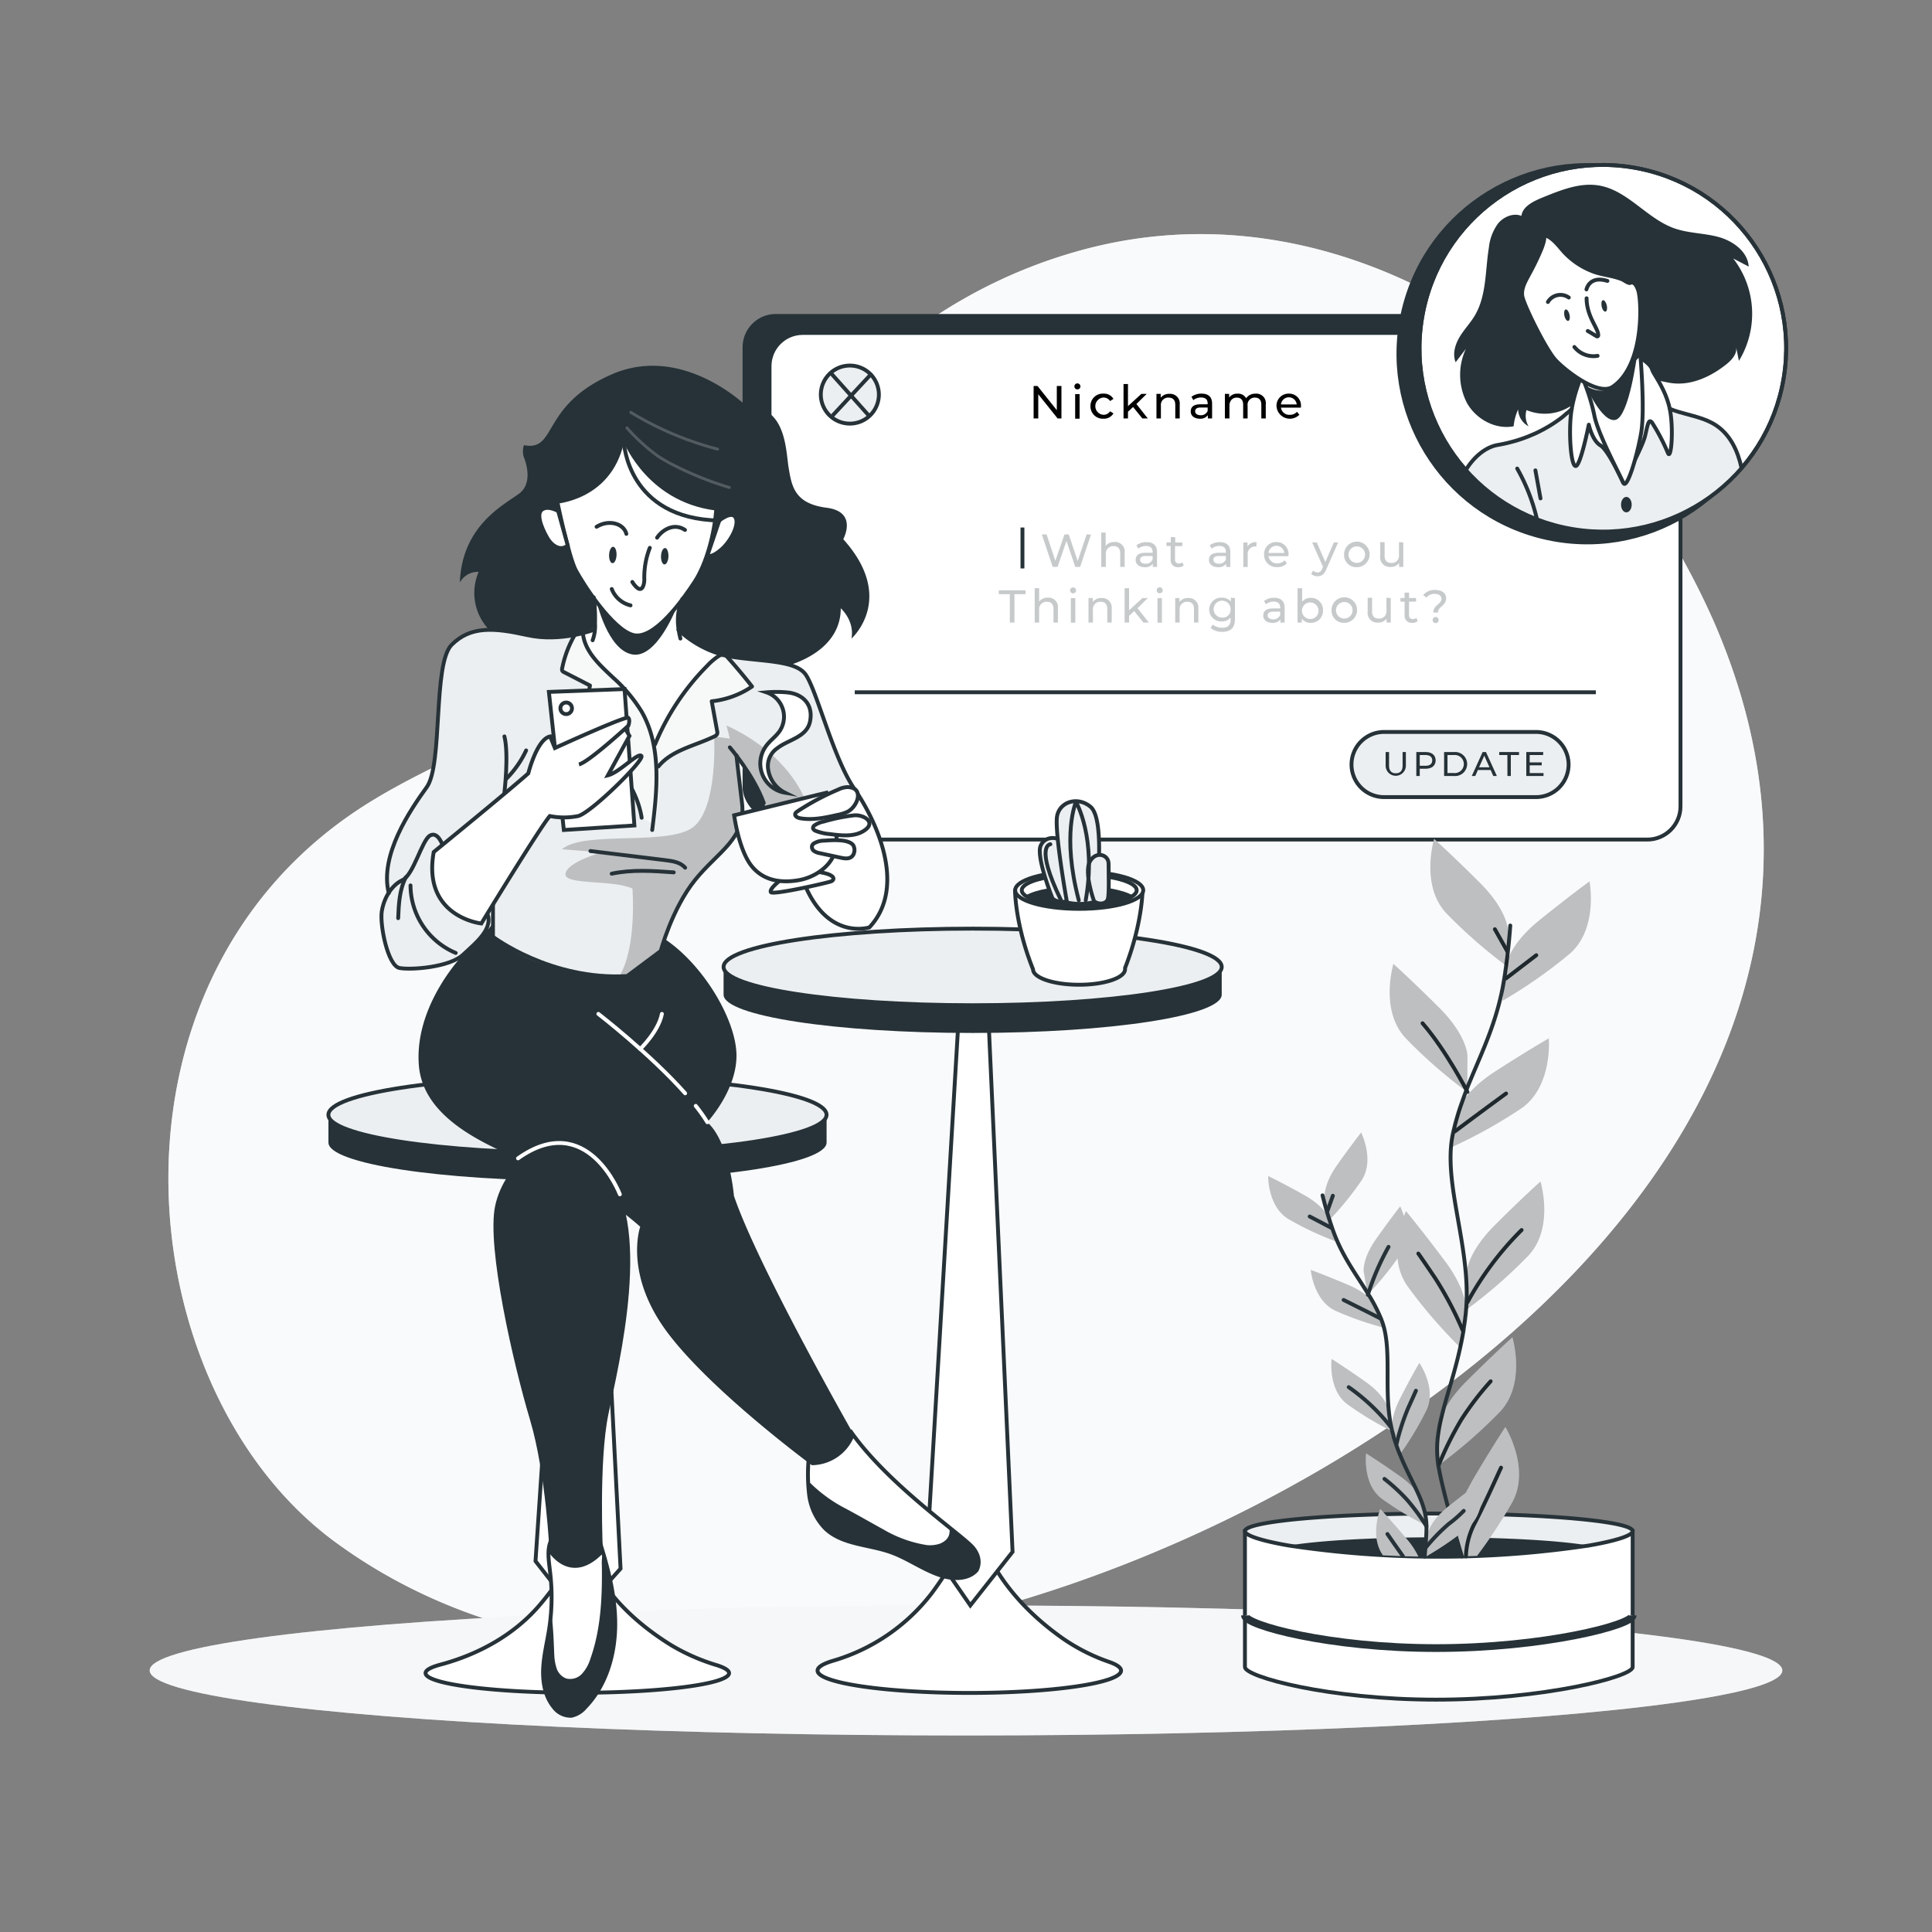 <svg xmlns="http://www.w3.org/2000/svg" viewBox="0 0 500 500"><rect x="0" y="0" width="500" height="500" fill="#808080" stroke="none"/><g id="freepik--background-simple--inject-2"><g id="freepik--background-simple--inject-11--inject-2"><path d="M386.33,86.06s-46.51-38-107-21.17-85.83,69-120.51,104.82c-18.17,18.76-45,25.67-66.6,40.12-69,46.18-58.8,150-5.58,189.16,51.44,37.81,119.88,32.5,177.89,15.05,106.06-31.92,233.79-129.3,178.64-254A201.73,201.73,0,0,0,386.33,86.06Z" style="fill:#ECEFF1"></path><path d="M386.33,86.06s-46.51-38-107-21.17-85.83,69-120.51,104.82c-18.17,18.76-45,25.67-66.6,40.12-69,46.18-58.8,150-5.58,189.16,51.44,37.81,119.88,32.5,177.89,15.05,106.06-31.92,233.79-129.3,178.64-254A201.73,201.73,0,0,0,386.33,86.06Z" style="fill:#fff;opacity:0.7"></path></g></g><g id="freepik--Shape--inject-2"><ellipse cx="250" cy="432.31" rx="211.26" ry="16.83" style="fill:#ECEFF1"></ellipse><ellipse cx="250" cy="432.31" rx="211.26" ry="16.83" style="fill:#fff;opacity:0.5"></ellipse></g><g id="freepik--Status--inject-2"><rect x="192.18" y="81.26" width="235.75" height="131.11" rx="8.59" style="fill:#263238"></rect><rect x="199.16" y="86.17" width="235.75" height="131.11" rx="8.59" style="fill:#fff;stroke:#263238;stroke-miterlimit:10"></rect><line x1="221.21" y1="179.16" x2="413" y2="179.16" style="fill:none;stroke:#263238;stroke-miterlimit:10"></line><path d="M227.45,102.12a7.51,7.51,0,1,1-7.51-7.51A7.51,7.51,0,0,1,227.45,102.12Z" style="fill:#ECEFF1;stroke:#263238;stroke-miterlimit:10"></path><line x1="214.97" y1="96.49" x2="224.97" y2="107.68" style="fill:#fff;stroke:#263238;stroke-miterlimit:10"></line><line x1="225.65" y1="96.59" x2="215.44" y2="107.58" style="fill:#fff;stroke:#263238;stroke-miterlimit:10"></line><path d="M397.52,206.29H358.2a8.42,8.42,0,0,1-8.43-8.43h0a8.43,8.43,0,0,1,8.43-8.43h39.32a8.44,8.44,0,0,1,8.43,8.43h0A8.43,8.43,0,0,1,397.52,206.29Z" style="fill:#ECEFF1;stroke:#263238;stroke-miterlimit:10"></path><path d="M358.6,198.15v-3.52h.89v3.49c0,1.37.63,2,1.74,2s1.76-.62,1.76-2v-3.49h.85v3.52a2.62,2.62,0,1,1-5.24,0Z" style="fill:#263238"></path><path d="M371.54,196.79c0,1.35-1,2.16-2.58,2.16h-1.53v1.88h-.89v-6.2H369C370.57,194.63,371.54,195.45,371.54,196.79Zm-.88,0c0-.88-.6-1.39-1.73-1.39h-1.5v2.78h1.5C370.06,198.18,370.66,197.68,370.66,196.79Z" style="fill:#263238"></path><path d="M373.73,194.63h2.61a3.11,3.11,0,1,1,0,6.2h-2.61Zm2.55,5.43a2.34,2.34,0,1,0,0-4.66h-1.67v4.66Z" style="fill:#263238"></path><path d="M385.78,199.28h-3.3l-.68,1.55h-.91l2.81-6.2h.87l2.82,6.2h-.93Zm-.31-.71-1.34-3-1.34,3Z" style="fill:#263238"></path><path d="M390.11,195.4H388v-.77h5.12v.77H391v5.43h-.88Z" style="fill:#263238"></path><path d="M399.46,200.06v.77H395v-6.2h4.37v.77h-3.49v1.9H399v.76h-3.11v2Z" style="fill:#263238"></path><g style="opacity:0.26"><path d="M282.35,138.33l-2.81,8.39h-1.26L276,140l-2.29,6.7h-1.28l-2.81-8.39h1.24l2.26,6.82,2.37-6.82h1.1l2.31,6.86,2.32-6.86Z" style="fill:#263238"></path><path d="M291.06,143.06v3.66h-1.15V143.2c0-1.25-.62-1.86-1.71-1.86a1.89,1.89,0,0,0-2,2.11v3.27H285v-8.9h1.15v3.45a2.73,2.73,0,0,1,2.24-1A2.46,2.46,0,0,1,291.06,143.06Z" style="fill:#263238"></path><path d="M299.44,142.89v3.83h-1.09v-.84a2.36,2.36,0,0,1-2.09.91c-1.44,0-2.35-.76-2.35-1.87s.66-1.86,2.56-1.86h1.82v-.22c0-1-.56-1.54-1.7-1.54a3.22,3.22,0,0,0-2,.69l-.48-.87a4.23,4.23,0,0,1,2.63-.81C298.46,140.31,299.44,141.15,299.44,142.89Zm-1.15,1.89v-.89h-1.78c-1.14,0-1.46.45-1.46,1s.53,1,1.4,1A1.85,1.85,0,0,0,298.29,144.78Z" style="fill:#263238"></path><path d="M306.35,146.35a2.16,2.16,0,0,1-1.39.44,1.81,1.81,0,0,1-2-2v-3.49h-1.08v-.94H303V139h1.15v1.39h1.82v.94H304.1v3.45a.93.93,0,0,0,1,1.06,1.4,1.4,0,0,0,.9-.3Z" style="fill:#263238"></path><path d="M318.41,142.89v3.83h-1.09v-.84a2.34,2.34,0,0,1-2.09.91c-1.44,0-2.35-.76-2.35-1.87s.66-1.86,2.56-1.86h1.82v-.22c0-1-.56-1.54-1.7-1.54a3.22,3.22,0,0,0-2,.69l-.48-.87a4.23,4.23,0,0,1,2.63-.81C317.43,140.31,318.41,141.15,318.41,142.89Zm-1.15,1.89v-.89h-1.77c-1.14,0-1.47.45-1.47,1s.53,1,1.41,1A1.85,1.85,0,0,0,317.26,144.78Z" style="fill:#263238"></path><path d="M325.17,140.31v1.11h-.26a1.9,1.9,0,0,0-2,2.15v3.16h-1.15v-6.35h1.1v1.06A2.44,2.44,0,0,1,325.17,140.31Z" style="fill:#263238"></path><path d="M333.45,143.93h-5.16a2.15,2.15,0,0,0,2.3,1.86,2.37,2.37,0,0,0,1.84-.77l.63.74a3.15,3.15,0,0,1-2.5,1,3.18,3.18,0,0,1-3.42-3.25,3.1,3.1,0,0,1,3.19-3.23,3.07,3.07,0,0,1,3.14,3.27C333.47,143.68,333.46,143.82,333.45,143.93Zm-5.16-.83h4.08a2.05,2.05,0,0,0-4.08,0Z" style="fill:#263238"></path><path d="M346.32,140.37l-3.08,7c-.56,1.34-1.29,1.76-2.27,1.76a2.37,2.37,0,0,1-1.63-.59l.49-.86a1.65,1.65,0,0,0,1.14.47c.56,0,.9-.25,1.22-1l.2-.44-2.81-6.34h1.2l2.22,5.08,2.2-5.08Z" style="fill:#263238"></path><path d="M347.84,143.54a3.31,3.31,0,1,1,3.31,3.25A3.16,3.16,0,0,1,347.84,143.54Zm5.44,0a2.14,2.14,0,1,0-4.28,0,2.14,2.14,0,1,0,4.28,0Z" style="fill:#263238"></path><path d="M363.17,140.37v6.35h-1.09v-1a2.59,2.59,0,0,1-2.16,1,2.49,2.49,0,0,1-2.73-2.77v-3.65h1.15v3.52c0,1.25.62,1.87,1.71,1.87a1.87,1.87,0,0,0,2-2.11v-3.28Z" style="fill:#263238"></path><path d="M261.35,153.77h-2.87v-1h6.94v1h-2.88v7.35h-1.19Z" style="fill:#263238"></path><path d="M273.79,157.46v3.66h-1.15V157.6c0-1.25-.62-1.86-1.71-1.86a1.89,1.89,0,0,0-2,2.11v3.27h-1.15v-8.9h1.15v3.45a2.75,2.75,0,0,1,2.25-1A2.45,2.45,0,0,1,273.79,157.46Z" style="fill:#263238"></path><path d="M276.93,152.8a.76.76,0,0,1,.78-.76.75.75,0,0,1,.78.74.78.78,0,0,1-1.56,0Zm.2,2h1.16v6.35h-1.16Z" style="fill:#263238"></path><path d="M287.71,157.46v3.66h-1.15V157.6c0-1.25-.62-1.86-1.71-1.86a1.89,1.89,0,0,0-2,2.11v3.27h-1.15v-6.35h1.11v1a2.7,2.7,0,0,1,2.29-1A2.45,2.45,0,0,1,287.71,157.46Z" style="fill:#263238"></path><path d="M293.53,158.16l-1.32,1.22v1.74h-1.16v-8.9h1.16v5.71l3.46-3.16h1.39l-2.67,2.62,2.94,3.73h-1.42Z" style="fill:#263238"></path><path d="M299.36,152.8a.78.78,0,1,1,.78.74A.74.74,0,0,1,299.36,152.8Zm.2,2h1.15v6.35h-1.15Z" style="fill:#263238"></path><path d="M310.14,157.46v3.66H309V157.6c0-1.25-.62-1.86-1.71-1.86a1.89,1.89,0,0,0-2,2.11v3.27h-1.15v-6.35h1.1v1a2.73,2.73,0,0,1,2.29-1A2.46,2.46,0,0,1,310.14,157.46Z" style="fill:#263238"></path><path d="M319.6,154.77v5.49c0,2.24-1.14,3.26-3.3,3.26a4.65,4.65,0,0,1-3-1l.55-.88a3.89,3.89,0,0,0,2.44.82c1.5,0,2.19-.69,2.19-2.13v-.5a2.9,2.9,0,0,1-2.29,1,3.08,3.08,0,1,1,0-6.15,2.89,2.89,0,0,1,2.35,1v-1Zm-1.13,3a2.19,2.19,0,1,0-2.18,2.07A2,2,0,0,0,318.47,157.78Z" style="fill:#263238"></path><path d="M332.46,157.29v3.83h-1.09v-.84a2.34,2.34,0,0,1-2.08.91c-1.44,0-2.36-.76-2.36-1.87s.66-1.86,2.56-1.86h1.82v-.22c0-1-.56-1.54-1.7-1.54a3.24,3.24,0,0,0-2,.69l-.48-.87a4.23,4.23,0,0,1,2.63-.81C331.48,154.71,332.46,155.55,332.46,157.29Zm-1.15,1.89v-.89h-1.77c-1.14,0-1.47.45-1.47,1s.53,1,1.41,1A1.85,1.85,0,0,0,331.31,159.18Z" style="fill:#263238"></path><path d="M342.39,157.94a3.09,3.09,0,0,1-3.22,3.25,2.66,2.66,0,0,1-2.26-1.07v1H335.8v-8.9H337v3.51a2.69,2.69,0,0,1,2.22-1A3.08,3.08,0,0,1,342.39,157.94Zm-1.17,0a2.14,2.14,0,1,0-2.14,2.25A2.09,2.09,0,0,0,341.22,157.94Z" style="fill:#263238"></path><path d="M344.6,157.94a3.31,3.31,0,1,1,3.31,3.25A3.16,3.16,0,0,1,344.6,157.94Zm5.44,0a2.14,2.14,0,1,0-4.28,0,2.14,2.14,0,1,0,4.28,0Z" style="fill:#263238"></path><path d="M359.93,154.77v6.35h-1.09v-1a2.59,2.59,0,0,1-2.16,1,2.49,2.49,0,0,1-2.73-2.77v-3.65h1.15v3.52c0,1.25.62,1.87,1.71,1.87a1.87,1.87,0,0,0,2-2.11v-3.28Z" style="fill:#263238"></path><path d="M366.9,160.75a2.14,2.14,0,0,1-1.39.44,1.81,1.81,0,0,1-2-2v-3.49h-1.08v-.94h1.08v-1.39h1.15v1.39h1.82v.94h-1.82v3.45a.93.93,0,0,0,1,1.06,1.4,1.4,0,0,0,.9-.3Z" style="fill:#263238"></path><path d="M373.05,155c0-.77-.64-1.3-1.72-1.3a2.55,2.55,0,0,0-2.14.95l-.88-.62a3.71,3.71,0,0,1,3.11-1.35c1.72,0,2.84.81,2.84,2.14,0,2-2.12,2.13-2.12,3.7h-1.2C370.94,156.59,373.05,156.33,373.05,155Zm-2.28,5.48a.78.78,0,1,1,.78.76A.75.75,0,0,1,370.77,160.43Z" style="fill:#263238"></path></g><line x1="264.61" y1="136.52" x2="264.61" y2="147.11" style="fill:none;stroke:#263238;stroke-miterlimit:10"></line><path d="M274.7,99.89v8.4h-1l-5-6.26v6.26h-1.2v-8.4h1l5,6.26V99.89Z"></path><path d="M278.05,100a.78.78,0,0,1,1.56,0,.76.76,0,0,1-.78.77A.75.75,0,0,1,278.05,100Zm.2,2h1.15v6.36h-1.15Z"></path><path d="M282.21,105.11a3.18,3.18,0,0,1,3.36-3.24,2.83,2.83,0,0,1,2.59,1.36l-.87.56a2,2,0,0,0-1.73-.91,2.24,2.24,0,0,0,0,4.47,2,2,0,0,0,1.73-.91l.87.55a2.84,2.84,0,0,1-2.59,1.37A3.19,3.19,0,0,1,282.21,105.11Z"></path><path d="M293.24,105.33l-1.32,1.22v1.74h-1.15v-8.9h1.15v5.71l3.47-3.17h1.39l-2.68,2.63,2.94,3.73h-1.41Z"></path><path d="M305.31,104.63v3.66h-1.15v-3.53c0-1.25-.63-1.86-1.72-1.86a1.88,1.88,0,0,0-2,2.11v3.28h-1.15v-6.36h1.1v1a2.72,2.72,0,0,1,2.29-1A2.46,2.46,0,0,1,305.31,104.63Z"></path><path d="M313.69,104.45v3.84h-1.1v-.84a2.36,2.36,0,0,1-2.08.91c-1.44,0-2.35-.77-2.35-1.87s.66-1.86,2.55-1.86h1.83v-.23c0-1-.57-1.53-1.71-1.53a3.2,3.2,0,0,0-2,.68l-.48-.86a4.2,4.2,0,0,1,2.62-.82C312.7,101.87,313.69,102.71,313.69,104.45Zm-1.15,1.89v-.88h-1.78c-1.14,0-1.46.44-1.46,1s.52,1,1.4,1A1.85,1.85,0,0,0,312.54,106.34Z"></path><path d="M327.58,104.63v3.66h-1.15v-3.53c0-1.25-.6-1.86-1.64-1.86a1.84,1.84,0,0,0-1.91,2.11v3.28h-1.15v-3.53c0-1.25-.6-1.86-1.65-1.86s-1.9.73-1.9,2.11v3.28H317v-6.36h1.1v.95a2.56,2.56,0,0,1,2.19-1,2.35,2.35,0,0,1,2.21,1.18,2.87,2.87,0,0,1,2.45-1.18A2.44,2.44,0,0,1,327.58,104.63Z"></path><path d="M336.67,105.49h-5.16a2.14,2.14,0,0,0,2.3,1.86,2.38,2.38,0,0,0,1.84-.77l.63.75a3.46,3.46,0,0,1-5.92-2.22,3.11,3.11,0,0,1,3.19-3.24,3.07,3.07,0,0,1,3.14,3.28C336.69,105.24,336.68,105.39,336.67,105.49Zm-5.16-.82h4.08a2.05,2.05,0,0,0-4.08,0Z"></path><circle cx="410.77" cy="91.55" r="49.32" transform="translate(225.37 469.37) rotate(-76.43)" style="fill:#263238"></circle><circle cx="414.78" cy="90.12" r="47.44" transform="translate(258.43 484.73) rotate(-80.64)" style="fill:#fff;stroke:#263238;stroke-miterlimit:10"></circle><path d="M450.7,121.1a47.38,47.38,0,0,1-71.35.55c1.91-3.12,4.9-5.91,8.29-6.48a38.18,38.18,0,0,0,4.05-.92c.32-.08.63-.17.94-.27.88-.27,1.75-.57,2.6-.9.43-.17.85-.34,1.27-.53s.94-.41,1.41-.63.92-.46,1.37-.7.9-.49,1.34-.75.88-.53,1.31-.81.71-.47,1.06-.72a3.9,3.9,0,0,0,.36-.25c.36-.26.71-.53,1.06-.8,0,0,0,0,0,0,.41-.32.8-.64,1.19-1s.76-.68,1.14-1a0,0,0,0,1,0,0c.73-.7,1.44-1.44,2.11-2.22l2.64-.45.4-.07,10.1-1.73,3.29-.57.85-.14c1.11,2.47,3.45,4.07,6,5.12l.33.14c.62.25,1.25.46,1.88.65,3.34,1,6.89,1.59,9.79,3.52C447.81,112.56,449.76,116.7,450.7,121.1Z" style="fill:#ECEFF1"></path><path d="M409.06,102.84a12.28,12.28,0,0,1-14,3.29,5.26,5.26,0,0,0,.53,4.19,5.1,5.1,0,0,1-2.7-4.35,13.42,13.42,0,0,0-1.16,4.35c-4.73.91-9.75-1.85-12.1-6.06a15.92,15.92,0,0,1-.25-14l-2.66,3.49c-.86-2.11-.15-4.54,1-6.49s2.77-3.61,3.94-5.56c3.1-5.22,2.69-11.7,3.67-17.68a12.65,12.65,0,0,1,2.41-6.23c1.45-1.72,3.94-2.75,6-1.92.37-2.81,3.91-4.12,6.54-5.19,4.35-1.75,9-3.47,13.62-2.66,7.41,1.3,12.35,8.59,19.44,11.08,3.67,1.29,7.68,1.21,11.43,2.24s7.55,3.77,7.79,7.65l-4-2.09a23.36,23.36,0,0,1,1.47,26.49l-.75-3.69c.42,1.79-1.06,3.43-2.5,4.58-3.95,3.15-8.91,5.48-13.93,4.9-1.48-.17-2.93-.59-4.41-.83A18.78,18.78,0,0,0,416,100.81,12.9,12.9,0,0,1,409.06,102.84Z" style="fill:#263238"></path><path d="M410.82,94.41c-1.43,2-3.74,8-4.28,13s0,13.2,1.25,13.2,3.39-10.7,3.39-10.7.89,4.1,3,5.35,5.88,9.62,5.88,9.62,5-9.09,5.7-12.12.9-4.45,1.79-3.39a52.53,52.53,0,0,1,4.1,7.85c.89,2.14,1.6-7,.35-12s-4.1-8.37-4.45-9.62-2.32-2.5-2.32-2.5C418.31,85.85,412.25,92.45,410.82,94.41Z" style="fill:#fff;stroke:#263238;stroke-linecap:round;stroke-linejoin:round"></path><path d="M409.39,97.44a51.61,51.61,0,0,1,3.21,10c.89,4.82,6.6,15.34,7.49,17.47s3.57-6.77,4.63-12.83-.24-20.74-.24-20.74C419.49,97.92,409.39,97.44,409.39,97.44Z" style="fill:#fff;stroke:#263238;stroke-linecap:round;stroke-linejoin:round"></path><path d="M398.94,64.33a65.7,65.7,0,0,1-3,6.28c-.93,1.81-2.21,3.71-2,5.83s6.1,14,8.6,16.71,11.11,9.47,14.83,6.94c8.23-5.6,7.49-22.19,6.61-24.9s-2-2-2-2c-.46.29-1.65-.67-2.09-.85-2.54-1.07-5.32-1.14-7.89-2.19a19.7,19.7,0,0,1-7.24-4.93c-1.6-1.8-3-3.87-5.47-4.55C400.05,60.88,399.59,62.63,398.94,64.33Z" style="fill:#fff;stroke:#263238;stroke-linecap:round;stroke-linejoin:round"></path><path d="M400.6,78.15A3.76,3.76,0,0,1,406,77" style="fill:none;stroke:#263238;stroke-linecap:round;stroke-linejoin:round"></path><path d="M416,72.7c-4.71-1.47-5.43,2.2-5.43,2.2" style="fill:none;stroke:#263238;stroke-linecap:round;stroke-linejoin:round"></path><path d="M406.19,81.41c.19.81.05,1.54-.32,1.63s-.83-.5-1-1.32-.05-1.54.32-1.63S406,80.59,406.19,81.41Z" style="fill:#263238"></path><path d="M415.83,79c.19.82.05,1.55-.32,1.64s-.83-.51-1-1.32-.05-1.55.32-1.63S415.63,78.21,415.83,79Z" style="fill:#263238"></path><path d="M410.61,77.2c0,4.84,3.21,7.93,3,9.64a.25.25,0,0,1-.35.2c-.74-.39-1.62-1-2.35-1.38" style="fill:none;stroke:#263238;stroke-linecap:round;stroke-linejoin:round"></path><path d="M407.45,89.8a6.32,6.32,0,0,0,6,2.29" style="fill:none;stroke:#263238;stroke-linecap:round;stroke-linejoin:round"></path><path d="M410.33,99.72s4.25,9.79,7.77,8.94,5.59-16.92,5.59-16.92-4.18,7.85-7.67,9.07C413.12,101.83,410.33,99.72,410.33,99.72Z" style="fill:#263238"></path><path d="M406.75,105.87c-.37.35-.75.7-1.14,1s-.78.67-1.19,1c0,0,0,0,0,0-.34.28-.7.54-1.06.8a3.9,3.9,0,0,1-.36.25c-.35.26-.7.49-1.06.72s-.86.56-1.31.81-.89.52-1.34.75-.91.48-1.37.7-.93.44-1.41.63-.84.37-1.27.53c-.85.33-1.72.63-2.6.9-.31.1-.63.19-.94.27a38.18,38.18,0,0,1-4.05.92c-3.39.57-6.38,3.36-8.29,6.48" style="fill:none;stroke:#263238;stroke-linecap:round;stroke-linejoin:round"></path><path d="M450.7,121.1c-.94-4.4-2.89-8.54-6.55-11-2.9-1.93-6.45-2.51-9.79-3.52-.63-.19-1.26-.4-1.88-.65l-.33-.13" style="fill:none;stroke:#263238;stroke-linecap:round;stroke-linejoin:round"></path><path d="M422.28,130.6c0,1.11-.62,2-1.38,2s-1.38-.89-1.38-2,.62-2,1.38-2S422.28,129.49,422.28,130.6Z" style="fill:#263238"></path><path d="M392.65,121.26a49.44,49.44,0,0,1,5.13,13.16" style="fill:none;stroke:#263238;stroke-linecap:round;stroke-linejoin:round"></path><path d="M397.36,121.73l1.32,7.26" style="fill:none;stroke:#263238;stroke-linecap:round;stroke-linejoin:round"></path><circle cx="414.78" cy="90.12" r="47.44" transform="translate(258.43 484.73) rotate(-80.64)" style="fill:none;stroke:#263238;stroke-miterlimit:10"></circle></g><g id="freepik--Plant--inject-2"><path d="M322.19,396.26v35.17c0,2.52,21.79,8.44,49.5,8.44s50.84-5.92,50.84-8.44V396.26Z" style="fill:#fff;stroke:#263238;stroke-miterlimit:10"></path><path d="M322.19,418.07c0,2.52,21.79,8.45,49.5,8.45s50.84-5.93,50.84-8.45" style="fill:#fff;stroke:#263238;stroke-miterlimit:10;stroke-width:2px"></path><path d="M422.53,396.26c0,1.1-4.25,2.5-11.34,3.72a261.48,261.48,0,0,1-77.67,0c-7.08-1.22-11.33-2.62-11.33-3.72,0-2.53,22.46-4.56,50.16-4.56S422.53,393.73,422.53,396.26Z" style="fill:#ECEFF1;stroke:#263238;stroke-miterlimit:10"></path><path d="M411.19,400a261.48,261.48,0,0,1-77.67,0c7.31-1.28,22-2.15,38.83-2.15S403.88,398.7,411.19,400Z" style="fill:#263238"></path><g id="freepik--Plants--inject-83--inject-2"><path d="M390.3,240.94s0-5.18-7.25-12.42-11.9-11.4-11.9-11.4-3.63,11.91,3.1,19.17a127,127,0,0,0,16.05,14Z" style="fill:#ECEFF1"></path><path d="M379.78,273.28s0-5.18-7.25-12.42-11.91-11.4-11.91-11.4-3.62,11.91,3.11,19.16a126.33,126.33,0,0,0,16,14Z" style="fill:#ECEFF1"></path><path d="M389.84,249.77s.56-5.16,8.53-11.6,13-10.07,13-10.07,2.35,12.23-5.11,18.72A126.88,126.88,0,0,1,388.86,259Z" style="fill:#ECEFF1"></path><path d="M377.14,288s1.08-5.06,9.69-10.63,14-8.65,14-8.65,1.05,12.41-7.05,18.09a127.6,127.6,0,0,1-18.62,10.32Z" style="fill:#ECEFF1"></path><path d="M379.53,329.59s0-5.18,7.24-12.43,11.91-11.39,11.91-11.39,3.63,11.91-3.1,19.15a126.31,126.31,0,0,1-16.05,14Z" style="fill:#ECEFF1"></path><path d="M379.41,339.75s.73-5.13-5.41-13.33-10.14-13-10.14-13-5.29,11.26.35,19.36a126.92,126.92,0,0,0,13.9,16.12Z" style="fill:#ECEFF1"></path><path d="M372.25,369.91s0-5.18,7.26-12.42,11.9-11.4,11.9-11.4S395,358,388.3,365.25a127.83,127.83,0,0,1-16.05,14Z" style="fill:#ECEFF1"></path><path d="M391.44,388.67a127.8,127.8,0,0,1-9.2,14c-.94,0-1.9.07-2.86.09h-.82l-1.39-5.32-.08-.3a11.6,11.6,0,0,1,.2-4.75,25.23,25.23,0,0,1,2.11-6.13c.44-.93,1-1.92,1.56-2.95,5.18-8.81,8.63-14,8.63-14S396.12,379.91,391.44,388.67Z" style="fill:#ECEFF1"></path><path d="M378.32,402.81c-.5-1.67-1-3.38-1.49-5.09-.38-1.33-.75-2.66-1.12-4s-.7-2.55-1-3.79c-1.11-4.17-2-7.91-2.45-10.58a27.45,27.45,0,0,1,0-8.63c.2-1.36.48-2.73.82-4.12,1.27-5.28,3.31-10.93,4.83-17.9.33-1.48.63-3,.89-4.6l0-.19c.14-.89.28-1.81.4-2.75,0-.24.06-.47.08-.71.05-.43.1-.86.13-1.3v-.05c.05-.48.08-1,.1-1.44a55.45,55.45,0,0,0,0-5.62c-.6-12.6-4.82-24.84-4-35.17a26.66,26.66,0,0,1,.5-3.49,65,65,0,0,1,2.4-8.26c.32-.93.67-1.85,1-2.77,0-.06,0-.12.07-.19s.14-.35.2-.52c3.25-8.14,7.24-15.83,9.2-26,.24-1.32.46-2.63.66-3.95v-.05c.08-.58.17-1.16.25-1.74,0-.32.09-.65.13-1,.11-.76.2-1.54.28-2.3.28-2.35.49-4.71.66-7.07" style="fill:none;stroke:#263238;stroke-linecap:round;stroke-linejoin:round"></path><line x1="389.77" y1="253.2" x2="397.59" y2="247.21" style="fill:none;stroke:#263238;stroke-linecap:round;stroke-linejoin:round"></line><line x1="390.14" y1="246.3" x2="386.87" y2="240.48" style="fill:none;stroke:#263238;stroke-linecap:round;stroke-linejoin:round"></line><path d="M376.51,292.81s6.54-4.91,13.26-9.81" style="fill:none;stroke:#263238;stroke-linecap:round;stroke-linejoin:round"></path><path d="M379.78,282.6s-5.45-10.68-11.63-17.78" style="fill:none;stroke:#263238;stroke-linecap:round;stroke-linejoin:round"></path><path d="M379.79,337a80.52,80.52,0,0,1,14-18.67" style="fill:none;stroke:#263238;stroke-linecap:round;stroke-linejoin:round"></path><path d="M378.51,344.22a90.27,90.27,0,0,0-7.09-13.44c-3.81-5.63-4.36-6.36-4.36-6.36" style="fill:none;stroke:#263238;stroke-linecap:round;stroke-linejoin:round"></path><path d="M372.25,379.39a87.85,87.85,0,0,1,5.89-11.91,75.65,75.65,0,0,1,7.64-10" style="fill:none;stroke:#263238;stroke-linecap:round;stroke-linejoin:round"></path><path d="M379.38,402.79a19.94,19.94,0,0,1,2-8.06c2.77-5.27,5.82-12.18,7.09-14.9" style="fill:none;stroke:#263238;stroke-linecap:round;stroke-linejoin:round"></path><path d="M342.84,310.12s-.57-3.25,3.19-8.58,6.23-8.44,6.23-8.44,3.57,7.07.13,12.36a80.5,80.5,0,0,1-8.55,10.5Z" style="fill:#ECEFF1"></path><path d="M352.94,329.25s-.56-3.25,3.2-8.57,6.23-8.45,6.23-8.45,3.56,7.08.13,12.35A80.59,80.59,0,0,1,354,335.09Z" style="fill:#ECEFF1"></path><path d="M344.07,315.6s-.92-3.18-6.6-6.35-9.27-4.89-9.27-4.89-.14,7.92,5.29,11.16a80,80,0,0,0,12.25,5.76Z" style="fill:#ECEFF1"></path><path d="M356.19,338.16s-1.23-3.05-7.23-5.61-9.74-3.9-9.74-3.9.69,7.89,6.38,10.57a81.24,81.24,0,0,0,12.78,4.45Z" style="fill:#ECEFF1"></path><path d="M359.21,364.54s-.56-3.26-5.89-7-8.7-5.85-8.7-5.85-1,7.86,4,11.68a83.22,83.22,0,0,0,11.58,7Z" style="fill:#ECEFF1"></path><path d="M360.39,370.89s-1-3.14,1.94-8.94,5-9.22,5-9.22,4.54,6.5,1.85,12.2a81.8,81.8,0,0,1-7,11.62Z" style="fill:#ECEFF1"></path><path d="M369.49,397.08s.38-3.27,5.53-7.38,8.36-6.33,8.36-6.33,1.43,7.79-3.35,11.88a81,81,0,0,1-11.17,7.68Z" style="fill:#ECEFF1"></path><path d="M368.14,389s-.56-3.24-5.89-7-8.7-5.85-8.7-5.85-1,7.86,4,11.67a81.3,81.3,0,0,0,11.59,7Z" style="fill:#ECEFF1"></path><path d="M367.07,402.83c-1.36,0-2.72-.06-4.05-.11-1.74-.05-3.44-.13-5.11-.21-3.52-4.93-.7-12-.7-12s2.72,2.86,6.93,7.87A20.41,20.41,0,0,1,367.07,402.83Z" style="fill:#ECEFF1"></path><path d="M390.3,240.94s0-5.18-7.25-12.42-11.9-11.4-11.9-11.4-3.63,11.91,3.1,19.17a127,127,0,0,0,16.05,14Z" style="opacity:0.2"></path><path d="M379.78,273.28s0-5.18-7.25-12.42-11.91-11.4-11.91-11.4-3.62,11.91,3.11,19.16a126.33,126.33,0,0,0,16,14Z" style="opacity:0.2"></path><path d="M389.84,249.77s.56-5.16,8.53-11.6,13-10.07,13-10.07,2.35,12.23-5.11,18.72A126.88,126.88,0,0,1,388.86,259Z" style="opacity:0.2"></path><path d="M377.14,288s1.08-5.06,9.69-10.63,14-8.65,14-8.65,1.05,12.41-7.05,18.09a127.6,127.6,0,0,1-18.62,10.32Z" style="opacity:0.2"></path><path d="M379.53,329.59s0-5.18,7.24-12.43,11.91-11.39,11.91-11.39,3.63,11.91-3.1,19.15a126.31,126.31,0,0,1-16.05,14Z" style="opacity:0.2"></path><path d="M372.25,369.91s0-5.18,7.26-12.42,11.9-11.4,11.9-11.4S395,358,388.3,365.25a127.83,127.83,0,0,1-16.05,14Z" style="opacity:0.2"></path><path d="M342.84,310.12s-.57-3.25,3.19-8.58,6.23-8.44,6.23-8.44,3.57,7.07.13,12.36a80.5,80.5,0,0,1-8.55,10.5Z" style="opacity:0.2"></path><path d="M374,326.42c-6.15-8.21-10.14-13-10.14-13s-.23.48-.54,1.31a16,16,0,0,0-.95-2.54s-2.47,3.12-6.23,8.45-3.2,8.57-3.2,8.57l1,5.84a80.92,80.92,0,0,0,7.75-9.38,14.69,14.69,0,0,0,2.51,7.11,126.92,126.92,0,0,0,13.9,16.12l1.3-9.19S380.14,334.62,374,326.42Z" style="opacity:0.2"></path><path d="M344.07,315.6s-.92-3.18-6.6-6.35-9.27-4.89-9.27-4.89-.14,7.92,5.29,11.16a80,80,0,0,0,12.25,5.76Z" style="opacity:0.2"></path><path d="M356.19,338.16s-1.23-3.05-7.23-5.61-9.74-3.9-9.74-3.9.69,7.89,6.38,10.57a81.24,81.24,0,0,0,12.78,4.45Z" style="opacity:0.2"></path><path d="M359.21,364.54s-.56-3.26-5.89-7-8.7-5.85-8.7-5.85-1,7.86,4,11.68a83.22,83.22,0,0,0,11.58,7Z" style="opacity:0.2"></path><path d="M360.39,370.89s-1-3.14,1.94-8.94,5-9.22,5-9.22,4.54,6.5,1.85,12.2a81.8,81.8,0,0,1-7,11.62Z" style="opacity:0.2"></path><path d="M389.59,369.31s-3.45,5.23-8.63,14c-.6,1-1.12,2-1.56,2.95-1.23.93-2.7,2.06-4.38,3.4-5.15,4.11-5.53,7.38-5.53,7.38l-.63,5.85a81.37,81.37,0,0,0,8.31-5.45l1.39,5.32h.82c1,0,1.92-.05,2.86-.09a127.8,127.8,0,0,0,9.2-14C396.12,379.91,389.59,369.31,389.59,369.31Z" style="opacity:0.2"></path><path d="M368.14,389s-.56-3.24-5.89-7-8.7-5.85-8.7-5.85-1,7.86,4,11.67a81.3,81.3,0,0,0,11.59,7Z" style="opacity:0.2"></path><path d="M367.07,402.83c-1.36,0-2.72-.06-4.05-.11-1.74-.05-3.44-.13-5.11-.21-3.52-4.93-.7-12-.7-12s2.72,2.86,6.93,7.87A20.41,20.41,0,0,1,367.07,402.83Z" style="opacity:0.2"></path><path d="M368.7,402.85c.29-3.13.48-6,.47-7.88v0a17.41,17.41,0,0,0-.93-5.34c-.27-.86-.62-1.73-1-2.61-1.38-3.15-3.26-6.45-4.95-10.62-.42-1-.82-2.06-1.18-3.19-.16-.46-.32-.94-.47-1.42a1.6,1.6,0,0,0,0-.21c-.11-.35-.2-.7-.3-1.05v0c-.09-.31-.16-.63-.23-1-.23-1-.4-2.06-.54-3.1-1.06-8.06.29-16.34-1.39-22.82a19.65,19.65,0,0,0-.69-2.13,41.24,41.24,0,0,0-2.39-4.9c-.31-.56-.63-1.1-1-1.63a1.17,1.17,0,0,0-.05-.11c-.07-.12-.13-.22-.2-.32-2.91-4.76-6.25-9.14-8.58-15.3-.3-.8-.58-1.61-.85-2.44a.69.69,0,0,1-.05-.13c-.1-.31-.2-.61-.29-.93-.06-.16-.12-.33-.17-.5-.16-.5-.31-1-.46-1.5-.43-1.44-.82-2.89-1.18-4.36" style="fill:none;stroke:#263238;stroke-linecap:round;stroke-linejoin:round"></path><line x1="344.5" y1="317.74" x2="338.95" y2="314.83" style="fill:none;stroke:#263238;stroke-linecap:round;stroke-linejoin:round"></line><line x1="343.52" y1="313.46" x2="344.94" y2="309.46" style="fill:none;stroke:#263238;stroke-linecap:round;stroke-linejoin:round"></line><path d="M357.11,341.14s-4.61-2.36-9.38-4.71" style="fill:none;stroke:#263238;stroke-linecap:round;stroke-linejoin:round"></path><path d="M354,335.09a66.69,66.69,0,0,1,5.35-12.4" style="fill:none;stroke:#263238;stroke-linecap:round;stroke-linejoin:round"></path><path d="M359.85,369.18A51.35,51.35,0,0,0,349.05,359" style="fill:none;stroke:#263238;stroke-linecap:round;stroke-linejoin:round"></path><path d="M361.44,373.6a57.63,57.63,0,0,1,3-9.22c1.79-3.94,2-4.46,2-4.46" style="fill:none;stroke:#263238;stroke-linecap:round;stroke-linejoin:round"></path><path d="M368.93,400.58a48.62,48.62,0,0,1,6-6.19,32,32,0,0,0,3.88-3.38" style="fill:none;stroke:#263238;stroke-linecap:round;stroke-linejoin:round"></path><path d="M369.17,395a54.71,54.71,0,0,0-5-6.83,47.88,47.88,0,0,0-5.87-5.43" style="fill:none;stroke:#263238;stroke-linecap:round;stroke-linejoin:round"></path><path d="M359.06,397c.77,1.1,2.32,3.4,4,5.71" style="fill:none;stroke:#263238;stroke-linecap:round;stroke-linejoin:round"></path></g></g><g id="freepik--Table--inject-2"><path d="M275.15,424.1c-9.08-6.37-19.55-16.68-23-31.69a84,84,0,0,1-11.08,20,49.94,49.94,0,0,1-25.6,17.43c-2.49.76-3.89,1.61-3.89,2.51,0,3.19,17.58,5.78,39.27,5.78s39.28-2.59,39.28-5.78c0-.78-1.08-1.54-3-2.22A49.16,49.16,0,0,1,275.15,424.1Z" style="fill:#fff;stroke:#263238;stroke-miterlimit:10"></path><polygon points="248.18 262 240.04 399.43 251.12 415.48 262.05 401.62 255.76 262.38 248.18 262" style="fill:#fff;stroke:#263238;stroke-miterlimit:10"></polygon><path d="M296.13,250.24H187.26v7.18c0,5.47,28.86,9.91,64.46,9.91s64.46-4.44,64.46-9.91v-7.18Z" style="fill:#263238"></path><ellipse cx="251.72" cy="250.24" rx="64.46" ry="9.91" style="fill:#ECEFF1"></ellipse><ellipse cx="251.72" cy="250.24" rx="64.46" ry="9.91" style="fill:none;stroke:#263238;stroke-linecap:round;stroke-linejoin:round"></ellipse><g id="freepik--Plant--inject-1--inject-2--inject-2"><path d="M295.69,230.4h-33s0,8.86,4.66,20.45c0,2.22,5.33,4,11.91,4s11.9-1.79,11.9-4a1.82,1.82,0,0,0,0-.33C295.64,239.09,295.69,230.4,295.69,230.4Z" style="fill:#fff;stroke:#263238;stroke-linecap:round;stroke-linejoin:round"></path><ellipse cx="279.3" cy="230.4" rx="16.57" ry="4.81" style="fill:#fff;stroke:#263238;stroke-linecap:round;stroke-linejoin:round"></ellipse><ellipse cx="279.3" cy="230.4" rx="14.87" ry="4.02" style="fill:#fff;stroke:#263238;stroke-linecap:round;stroke-linejoin:round"></ellipse><path d="M265.83,232.1c2.38,1.37,7.51,2.31,13.47,2.31s11.09-.94,13.46-2.31c-2.37-1.36-7.51-2.31-13.46-2.31S268.21,230.74,265.83,232.1Z" style="fill:#263238;stroke:#263238;stroke-linecap:round;stroke-linejoin:round"></path><path d="M272.37,232.48s-4.31-10.76-3.05-13.63,5.38-2.51,6.82.36,2.15,13.63,2.15,13.63S274,234.28,272.37,232.48Z" style="fill:#ECEFF1;stroke:#263238;stroke-miterlimit:10"></path><path d="M276.14,233.56s-3.41-19-2.52-22.6,5.39-4.85,8.61-2.16,2,16.33,2,18.3-.18,6.1-.18,6.1A15,15,0,0,1,276.14,233.56Z" style="fill:#ECEFF1;stroke:#263238;stroke-miterlimit:10"></path><path d="M283.13,233.2s-2.66-7.36-1.07-10.23,4.84-1.79,4.84.54.18,7.9-.18,9.15S284.39,234.28,283.13,233.2Z" style="fill:#ECEFF1;stroke:#263238;stroke-miterlimit:10"></path><path d="M279.19,233c-4.49-17-.72-25.47-.72-25.47s5.38,9.33,2.51,25.47" style="fill:none;stroke:#263238;stroke-linecap:round;stroke-linejoin:round"></path><path d="M271.83,218.49s-4.13.18,2.69,14.35" style="fill:none;stroke:#263238;stroke-linecap:round;stroke-linejoin:round"></path></g></g><g id="freepik--Character--inject-2"><path d="M173.7,425.77c-9.08-5.62-19.55-14.7-23-27.93a71.36,71.36,0,0,1-11.08,17.59c-6.37,7.45-15.47,12.65-25.6,15.36-2.49.67-3.89,1.42-3.89,2.21,0,2.81,17.58,5.09,39.27,5.09s39.28-2.28,39.28-5.09c0-.69-1.08-1.36-3-2A52.06,52.06,0,0,1,173.7,425.77Z" style="fill:#fff;stroke:#263238;stroke-miterlimit:10"></path><polygon points="146.73 282.94 138.59 404.02 149.67 418.17 160.6 405.96 154.31 283.28 146.73 282.94" style="fill:#fff;stroke:#263238;stroke-miterlimit:10"></polygon><path d="M193.85,288.5H85v7.19c0,5.46,28.86,9.9,64.46,9.9s64.46-4.44,64.46-9.9V288.5Z" style="fill:#263238"></path><ellipse cx="149.45" cy="288.51" rx="64.46" ry="9.91" style="fill:#ECEFF1;stroke:#263238;stroke-miterlimit:10"></ellipse><path d="M252.8,406.38c-2.16,2.4-6,2.39-9,1.45-4.68-1.44-8.7-4.52-13.31-6.14-5.66-2-12.37-1.92-16.77-6a14.8,14.8,0,0,1-4.15-8.12l-.12-.68a45.24,45.24,0,0,1-.07-9.94l10.95-6.39c7.22,10.25,19.5,19.94,26.53,25.61a47.48,47.48,0,0,1,5.06,4.42C254.45,403.73,252.8,406.38,252.8,406.38Z" style="fill:#fff"></path><path d="M209.34,376.94a45.24,45.24,0,0,0,.07,9.94,15.14,15.14,0,0,0,4.27,8.8c4.4,4.09,11.11,4,16.77,6,4.61,1.62,8.63,4.7,13.31,6.14,3.08.94,6.88.95,9-1.45,0,0,1.65-2.65-.92-5.8s-21.76-16.08-31.59-30Z" style="fill:none;stroke:#263238;stroke-miterlimit:10"></path><path d="M119.88,247.08S107.24,260,108.39,275.57s21.33,22.48,34.66,27.81a79.62,79.62,0,0,1,22.64,14.1s-4.35,12.19,7.08,27.42,37.34,34.29,37.34,34.29a11.93,11.93,0,0,0,11-7.62s-25-43.81-31.17-62.09c0,0-1.15-14-6.91-19.05,0,0,7.64-8.16,7.57-17.33S182,249.63,172,243l-.74,2.29-9,7.31s-20.5,1.62-34.72-10.18V239l-1.13,1.42Z" style="fill:#263238"></path><path d="M180.06,286.2a43.71,43.71,0,0,1,3,4.23" style="fill:none;stroke:#fff;stroke-linecap:round;stroke-linejoin:round"></path><path d="M154.85,262.39s13.38,10.33,22.47,20.56" style="fill:none;stroke:#fff;stroke-linecap:round;stroke-linejoin:round"></path><path d="M165.69,271.48s4.74-4.54,5.61-9.09" style="fill:none;stroke:#fff;stroke-linecap:round;stroke-linejoin:round"></path><path d="M252.8,406.38c-2.16,2.4-6,2.39-9,1.45-4.68-1.44-8.7-4.52-13.31-6.14-5.66-2-12.37-1.92-16.77-6-2.26-2.1-4.3-6.79-4.59-12.46a37.45,37.45,0,0,0,9.09,6.85c3.4,1.78,7,3.88,10.37,5.72a31.92,31.92,0,0,0,11.25,4.06,8,8,0,0,0,3.48-.39c2.83-1.23,2.39-3.13,2.46-4.11a76.76,76.76,0,0,1,6.14,5.23C254.45,403.73,252.8,406.38,252.8,406.38Z" style="fill:#263238"></path><path d="M159.23,420.34c0,7.85-2.36,16-7.84,21.58a6.37,6.37,0,0,1-3.5,2.12,5.43,5.43,0,0,1-4.6-2.26c-2.2-2.68-2.88-6.34-2.73-9.81s1-6.86,1.55-10.29c.22-1.43.39-2.86.5-4.3a54.55,54.55,0,0,0-.22-10.3c-.43-3.69-1.25-7.36,1.46-10.18,2.07-2.15,6-5.38,9-2.93a6.85,6.85,0,0,1,1.87,3.37c.46,1.43.92,2.86,1.35,4.31A65.27,65.27,0,0,1,159.23,420.34Z" style="fill:#fff"></path><path d="M142.39,407.08a54.09,54.09,0,0,1-.28,14.6c-.54,3.43-1.41,6.82-1.55,10.29s.53,7.13,2.73,9.81a5.43,5.43,0,0,0,4.6,2.26,6.37,6.37,0,0,0,3.5-2.12c5.48-5.62,7.83-13.73,7.84-21.58s-2.12-15.54-4.55-23a6.85,6.85,0,0,0-1.87-3.37c-3-2.45-6.89.78-9,2.93C141.14,399.72,142,403.39,142.39,407.08Z" style="fill:none;stroke:#263238;stroke-miterlimit:10"></path><path d="M142.23,402s5.63,8.45,13.81,0c0,0-1.13-23.68,1.4-35.93s12.12-50.58-1.4-63.82-25.65-.85-27.9,9.86,4.79,41.14,9,55.23S142.23,402,142.23,402Z" style="fill:#263238"></path><path d="M160.42,309.09S152,287,134.06,299.78" style="fill:none;stroke:#fff;stroke-linecap:round;stroke-linejoin:round"></path><path d="M159.23,420.34c0,7.85-2.36,16-7.84,21.58a6.37,6.37,0,0,1-3.5,2.12,5.43,5.43,0,0,1-4.6-2.26c-2.2-2.68-2.88-6.34-2.73-9.81s1-6.86,1.55-10.29c.22-1.43.39-2.86.5-4.3.63,3,.75,9.63.84,10.86a12.62,12.62,0,0,0,.62,3.57,4.21,4.21,0,0,0,2.41,2.56,4.15,4.15,0,0,0,4.14-1.2,10.19,10.19,0,0,0,2.19-3.94c2.7-7.62,3.06-15.85,2.95-23.93a14.33,14.33,0,0,1,.27-3.65A65.27,65.27,0,0,1,159.23,420.34Z" style="fill:#263238"></path><path d="M123.87,148a13.78,13.78,0,0,0,1.46,13.47c4.78,6.81,19.49,13.19,28,9.57s23.83-3.43,30.85,1,33.41,1.39,33.41-14.62c0,0,3.62,3.18,2.77,7.84,0,0,11.7-10.35-2.13-25.72,0,0,3.92-7.09-4.32-8.14s-9-5.52-9.79-10.2-.6-16.1-10.84-16c0,0-16.54-16.38-35-8.3s-14,20-22.68,18.31a4.89,4.89,0,0,0,0,3.19s2.77,6.38-1.27,9.36-14.78,8.31-15.32,23A5.27,5.27,0,0,1,123.87,148Z" style="fill:#263238"></path><path d="M150.87,163.94l3.12-1.66v-7.69s4.8,8.81,10.26,9.74,11.79-8.6,11.79-8.6-1.08,6.13,0,7.67,10.11,6.26,10.11,6.26-13.87,13.05-17,23c0,0-1-9.4-7.48-14.35A30.77,30.77,0,0,1,150.87,163.94Z" style="fill:#fff"></path><path d="M150.87,163.94a27.07,27.07,0,0,1-11.29.87c-5.45-1-14.36-4.22-20.82.45s-5.26,23.42-6,28.67-1.35,10.37-5.84,14.89-7.5,17.49-6.32,22.28c0,0-3.31,4.49-.9,12.82s4.34,6.78,4.34,6.78,9.88.39,15-2.7c0,0,5.12-4.16,6.83-7.59s-1.15-9.31-1.15-9.31l2.85,3v8.35s10.7,7.81,21.68,9.35c13,.83,12.57.81,12.57.81l9.2-6.49s4-12.45,7.81-16.95,12.76-12.23,13.33-16.8S190.78,197,190.78,197s6.53,6.83,8.05,14.56,22-7.9,22-7.9-6.05-11.46-7.64-17.63-4-13.42-9.94-14.3S185.66,170,185.66,170s-12.85,12-16.42,23.19c0,0-1.35-8.68-7.61-14.84S151.05,168.26,150.87,163.94Z" style="fill:#ECEFF1"></path><path d="M186.15,169.66s-13.85,13.39-16.64,21.91c0,0-3.5-9-8.81-14.21s-7.93-9.27-9.83-13.42l-2.54.87s-2.46,5.94-2.86,8.72l7.19,3.85-.59,13.2s12.68,13.06,14,21l3.48,2s1.7-9.89.89-15.27c0,0,2-2.68,6.92-4.66s8.27-3.73,8.27-3.73l-1.4-8.48a50.65,50.65,0,0,0,10.44-3.82l-6.25-7.46Z" style="fill:#fff;opacity:0.6"></path><path d="M208.14,206.56s-4-11.4-20.12-18.81l.86,3.4-4.07-.53s1,17.34-4.9,23-28.6,1.09-34.5,6.17l10.31.81s-8.9,2.44-9.37,5.5,12.24,1.47,17.33,3.86c0,0,1.19,15-3.3,22.52l1.45.1,9.43-7.29s5.7-15.57,10-19.19,10.82-9.65,10.72-14.51-.9-15-.9-15,5.51,6.9,7,12.42S208.14,206.56,208.14,206.56Z" style="opacity:0.2"></path><path d="M207.57,226.56s3.38,14.2,16.35,13.85c0,0,1.52.69,3.22-3.21s3.44-7.92,1.82-15.57S222,205.51,222,205.51l-15.53,8.74Z" style="fill:#fff"></path><path d="M185,131.43s-1-17.55-14-21.68-24.31,6-26.83,19.8c0,0,3,14.6,4.87,18.08s9.43,15.3,14.84,16.71,12.93-9.23,15.93-13.83,5.14-12.34,5.58-19.08" style="fill:#fff;stroke:#263238;stroke-miterlimit:10"></path><path d="M163.65,150.61a6.08,6.08,0,0,0,1.1,1.37c1.52,1.41,2-.83,2-2a20.86,20.86,0,0,1,1.42-8.2" style="fill:none;stroke:#263238;stroke-linecap:round;stroke-linejoin:round"></path><path d="M170.05,139.15c1.21-1.85,4.28-4,7.23-2" style="fill:none;stroke:#263238;stroke-linecap:round;stroke-linejoin:round"></path><path d="M154.39,136.33c3.24-2,7.08-.8,7.71,1.84" style="fill:none;stroke:#263238;stroke-linecap:round;stroke-linejoin:round"></path><path d="M173,144c-.05,1.17-.52,2.1-1.05,2.08s-.92-1-.88-2.16.52-2.11,1.05-2.09S173,142.81,173,144Z" style="fill:#263238"></path><path d="M159.56,143.67c-.05,1.17-.52,2.1-1.05,2.08s-.93-1-.88-2.16.52-2.11,1.05-2.09S159.61,142.49,159.56,143.67Z" style="fill:#263238"></path><path d="M183.05,143.87s1.07.58,3.62-1.64,4.72-6.53,3.68-8.33-4.2.81-4.2.81Z" style="fill:#fff;stroke:#263238;stroke-miterlimit:10"></path><path d="M144.46,132.27s-2.71-1.63-4.28-.33c-1.74,1.43.79,6.24,1.66,7.61,1.1,1.73,3.26,3.2,5.09,1.62Z" style="fill:#fff;stroke:#263238;stroke-miterlimit:10"></path><path d="M158.32,152.44a6.93,6.93,0,0,0,4.86,4.23" style="fill:none;stroke:#263238;stroke-linecap:round;stroke-linejoin:round"></path><path d="M176.65,154.93c-1.57,3.51-1.49,6.6-.56,10.33" style="fill:none;stroke:#263238;stroke-linecap:round;stroke-linejoin:round"></path><path d="M153.66,154.59a41.8,41.8,0,0,1,.33,6.72,10.67,10.67,0,0,1-.62,4.39" style="fill:none;stroke:#263238;stroke-linecap:round;stroke-linejoin:round"></path><path d="M143.26,130.45s14.8-.59,18.21-15.95c0,0,6.48,16.36,25.36,17.77,0,0,3.37-11.63,1.47-19.09s-11.2-13.91-23.68-12.88S141.83,105.86,143.26,130.45Z" style="fill:#263238"></path><path d="M127.58,234.08v8.35s14.86,11.31,34.72,10.18L171,246.1s2.92-10.95,8.86-18.34,13.3-10.71,12.17-19.94-1.44-12.34-1.44-12.34" style="fill:none;stroke:#263238;stroke-linecap:round;stroke-linejoin:round"></path><path d="M153.66,163s-8.5,3.29-17.19,1.36-14.69-2.38-19.59,2.52-2.22,31-6.45,36.85-12.27,17.61-9.82,27.4" style="fill:none;stroke:#263238;stroke-linecap:round;stroke-linejoin:round"></path><path d="M125.84,235.83c2.33,4.23-2.52,8-6,11.25s-13.38,4-16.44,3.44-5.16-11.27-4.59-14.71,2.49-6.69,5.36-8.05,5-10.3,7.11-11.52,3.37,2.75,3.37,2.75" style="fill:none;stroke:#263238;stroke-miterlimit:10"></path><path d="M152.8,220.25l19.46,2.37c1.84.22,3.85.54,5.06,1.94" style="fill:none;stroke:#263238;stroke-linecap:round;stroke-linejoin:round"></path><path d="M130.54,205.14s1.18-9.93,0-14.56" style="fill:none;stroke:#263238;stroke-linecap:round;stroke-linejoin:round"></path><path d="M131.06,201.52a25.59,25.59,0,0,0,5.1-7.31" style="fill:none;stroke:#263238;stroke-linecap:round;stroke-linejoin:round"></path><path d="M203.19,205.16A7.65,7.65,0,0,1,198.31,193c1-1.38,2.51-2.39,3.48-3.82a6.67,6.67,0,0,0-3.42-10,30.05,30.05,0,0,1,5.77.06c3.94.57,6.33,3.32,5.5,7.46s-5.68,4.69-8.56,7a5.57,5.57,0,0,0-2.35,4.68A8,8,0,0,0,203.19,205.16Z" style="fill:#fff;stroke:#263238;stroke-miterlimit:10"></path><path d="M175.58,163a27.15,27.15,0,0,0,13.3,6.89c7.8,1.32,16.48.94,19.38,4.37s7.23,21.75,12.87,29.93S234.84,229.49,225,240c0,0-10.64,3.48-16.71-11" style="fill:none;stroke:#263238;stroke-linecap:round;stroke-linejoin:round"></path><path d="M188.88,193.42s6.18,7.18,8.78,14.4" style="fill:none;stroke:#263238;stroke-linecap:round;stroke-linejoin:round"></path><path d="M202,227.76a14.2,14.2,0,0,1,9.21-2.17c5.32.63,4.83,2.12,3.9,2.5s-15.15,3.63-15.62,2.79S202,227.76,202,227.76Z" style="fill:#fff;stroke:#263238;stroke-miterlimit:10"></path><path d="M150.87,163.94c.45,4.71,4.37,8.2,7.82,11.45a39.42,39.42,0,0,1,7.35,8.75c5.21,9.06,4.06,20.29,2.75,30.66" style="fill:none;stroke:#263238;stroke-linecap:round;stroke-linejoin:round"></path><path d="M149,163.89a28.18,28.18,0,0,0-3.5,9,1.09,1.09,0,0,0,0,.67,1.06,1.06,0,0,0,.5.41l6.69,3.44a42.77,42.77,0,0,0-.75,9.72,5.64,5.64,0,0,0,.26,1.74,6.14,6.14,0,0,0,1.29,1.91c5.43,6.19,11.29,12.72,12.57,20.85" style="fill:none;stroke:#263238;stroke-linecap:round;stroke-linejoin:round"></path><path d="M186.79,169.29a15.92,15.92,0,0,0-3.75,3,62.64,62.64,0,0,0-13.53,20.39" style="fill:none;stroke:#263238;stroke-linecap:round;stroke-linejoin:round"></path><path d="M187.63,169.37q3.63,4,7,8.3a22.83,22.83,0,0,1-10.44,3.82c.47,2.56.93,5.12,1.4,7.67a1.49,1.49,0,0,1,0,.81,1.44,1.44,0,0,1-.78.65c-4.95,2.41-10.93,3.46-14.41,7.74" style="fill:none;stroke:#263238;stroke-linecap:round;stroke-linejoin:round"></path><path d="M161.47,114.5s.87,19.79,24.68,20.21" style="fill:none;stroke:#263238;stroke-linecap:round;stroke-linejoin:round"></path><path d="M213.9,205.14a39.68,39.68,0,0,1,2.64,12.3c.15,6.23-5.59,9.58-9.67,10.32s-9.06.51-12.38-3.67S190,211,190,211Z" style="fill:#fff;stroke:#263238;stroke-miterlimit:10"></path><path d="M219.3,203.7a5.77,5.77,0,0,0-2.28.6,66.1,66.1,0,0,0-10.57,5.63c-.3.2-.64.45-.67.81,0,.56.63.87,1.18,1,3.21.6,6.51-.11,9.69-.82a10.92,10.92,0,0,0,2.69-.84C222,208.72,223.77,203.76,219.3,203.7Z" style="fill:#fff;stroke:#263238;stroke-miterlimit:10"></path><path d="M221.11,211a48,48,0,0,0-7.94,1.62,6.33,6.33,0,0,0-2.31.94.91.91,0,0,0-.45.72c0,.36.36.59.68.74a12.52,12.52,0,0,0,3.59.83c3,.38,6.62.86,9.21-1.06C226.74,212.71,223.46,210.83,221.11,211Z" style="fill:#fff;stroke:#263238;stroke-miterlimit:10"></path><path d="M213.29,217.56a5.16,5.16,0,0,0-2.54.65,1.36,1.36,0,0,0-.56.58,1.28,1.28,0,0,0,.49,1.45,3.69,3.69,0,0,0,1.52.57l5.41,1.17c1.12.24,2.47.42,3.17-.7a2.51,2.51,0,0,0,0-2.59C219.45,217.06,215.11,217.44,213.29,217.56Z" style="fill:#fff;stroke:#263238;stroke-miterlimit:10"></path><path d="M105.05,227c-1.68,3.23-1.86,7-2,10.62" style="fill:none;stroke:#263238;stroke-linecap:round;stroke-linejoin:round"></path><path d="M106.24,229.15a19.1,19.1,0,0,0,11.7,17.47" style="fill:none;stroke:#263238;stroke-linecap:round;stroke-linejoin:round"></path><path d="M174.36,225.77c-5.36-.39-10.8-.77-16.05.34" style="fill:none;stroke:#263238;stroke-linecap:round;stroke-linejoin:round"></path><polygon points="161.63 178.33 142.05 179.07 145.92 214.8 164.18 213.63 161.63 178.33" style="fill:#fff;stroke:#263238;stroke-miterlimit:10"></polygon><path d="M161.81,188.56l1.09,1.89-5.58,10.2c3-.72,7.87-6.08,8.68-5s-13,14.69-16.38,15.54a18.72,18.72,0,0,1-7.33,0C139.6,214.34,124.57,239,124.57,239s-15.35-1.66-12.32-18.5c0,0,18.92-15.42,24.47-20.35,0,0,2.22-8.63,5.66-9.56l1.22,3s18.44-8.43,19-7.81,0,2.05,0,2.05-10.3,9.46-12.77,10" style="fill:#fff"></path><path d="M161.81,188.56l1.09,1.89-5.58,10.2c3-.72,7.87-6.08,8.68-5s-13,14.69-16.38,15.54a18.72,18.72,0,0,1-7.33,0C139.6,214.34,124.57,239,124.57,239s-15.35-1.66-12.32-18.5c0,0,18.92-15.42,24.47-20.35,0,0,2.22-8.9,5.66-9.56l1.22,3s18.44-8.43,19-7.81,0,2.05,0,2.05-10.3,9.46-12.77,10" style="fill:none;stroke:#263238;stroke-miterlimit:10"></path><path d="M162.24,110.73a49.83,49.83,0,0,0,8,7.29,40.67,40.67,0,0,0,4.1,2.36,87.06,87.06,0,0,0,14.41,5.78" style="fill:none;stroke:#fff;stroke-linecap:round;stroke-linejoin:round;stroke-width:0.75px;opacity:0.2"></path><path d="M163.25,106.72a83.47,83.47,0,0,0,22.46,9.51" style="fill:none;stroke:#fff;stroke-linecap:round;stroke-linejoin:round;stroke-width:0.75px;opacity:0.2"></path><path d="M154.39,155.59s2.82,12.63,9.26,13.78,11.57-12.5,11.57-12.5-6.39,7.51-10.42,7.45S154.39,155.59,154.39,155.59Z" style="fill:#263238"></path><circle cx="146.53" cy="183.31" r="1.5" style="fill:#fff;stroke:#263238;stroke-miterlimit:10"></circle></g></svg>